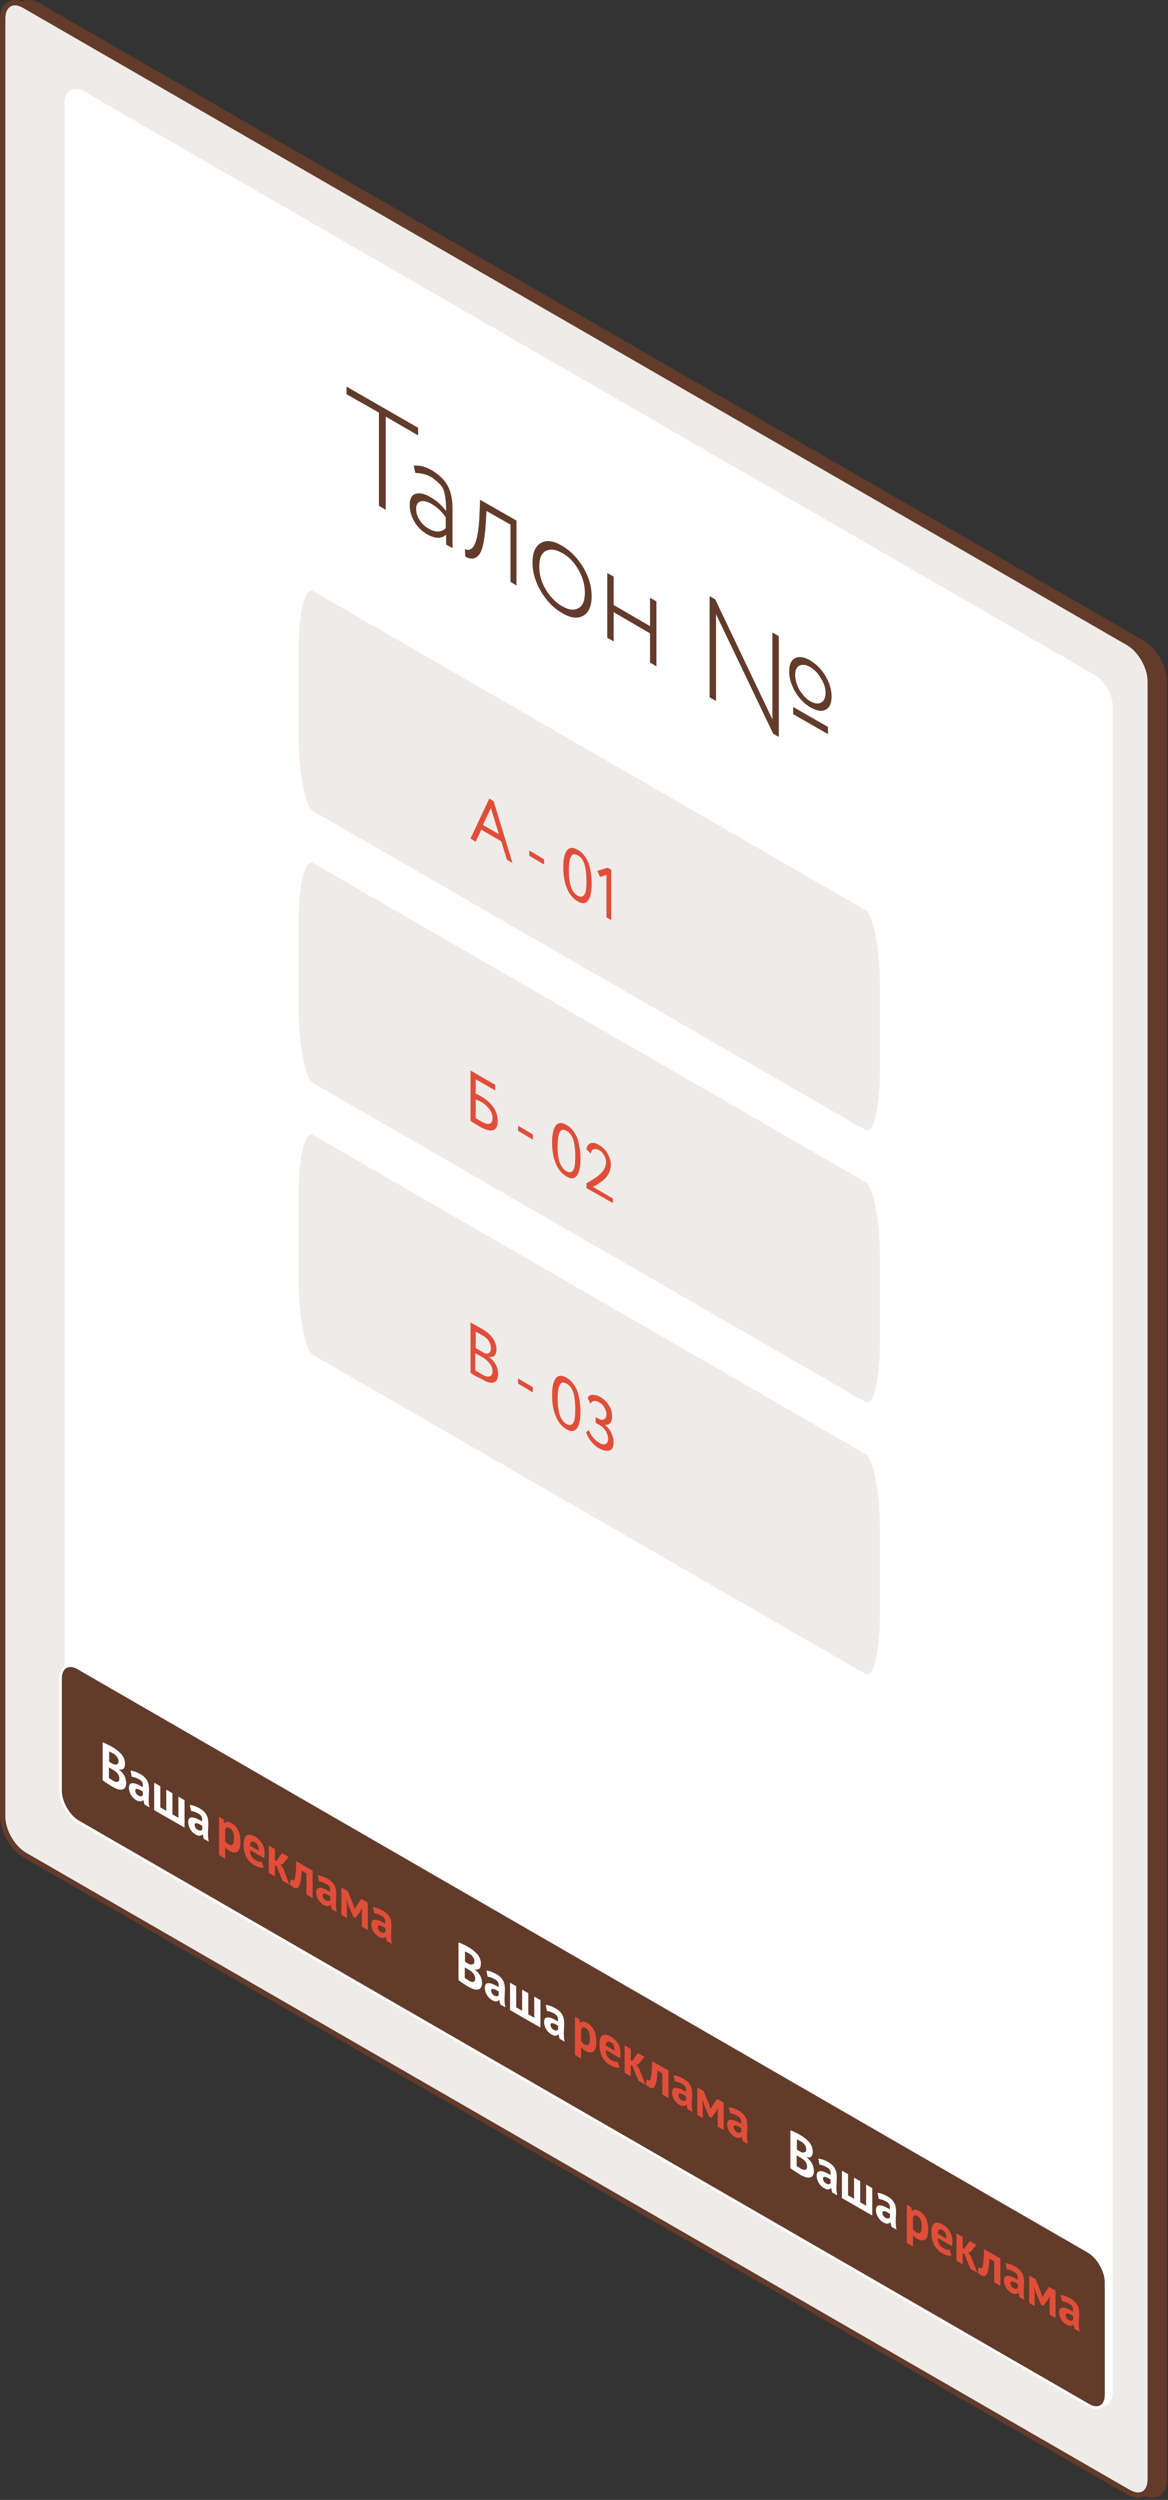 <svg class="market__picture market__picture--affiche" width="436" height="933" viewBox="0 0 436 933" fill="none" xmlns="http://www.w3.org/2000/svg">
                    <rect x="0" y="0" width="436" height="933" fill="#333333" stroke="none"/>
                    <path d="M426.39 930.088L14.434 692.318C9.807 689.631 6.225 683.213 6.225 677.989V6.918C6.225 1.694 9.956 -0.545 14.434 2.142L426.39 239.912C431.017 242.599 434.599 249.017 434.599 254.241V925.312C434.749 930.536 431.017 932.775 426.39 930.088Z" fill="#623B2A" stroke="#623B2A" stroke-width="2" stroke-miterlimit="10"/>
                    <path d="M421.165 930.088L9.209 692.318C4.582 689.631 1 683.213 1 677.989V6.918C1 1.694 4.731 -0.545 9.209 2.142L421.165 239.912C425.792 242.599 429.375 249.017 429.375 254.241V925.312C429.375 930.536 425.792 932.775 421.165 930.088Z" fill="#EFEBE9" stroke="#623B2A" stroke-width="2" stroke-miterlimit="10"/>
                    <path d="M408.331 896.655L31.152 678.885C27.57 676.795 24.585 671.571 24.585 667.392V38.413C24.585 34.233 27.57 32.442 31.152 34.532L408.331 252.301C411.913 254.391 414.899 259.615 414.899 263.794V892.774C414.899 897.102 411.913 898.744 408.331 896.655Z" fill="white" stroke="white" stroke-miterlimit="10"/>
                    <path d="M406.33 897.655L29.151 679.885C25.569 677.795 22.584 672.571 22.584 668.392V626.413C22.584 622.233 25.569 620.442 29.151 622.532L406.33 840.301C409.912 842.391 412.898 847.615 412.898 851.794V893.774C412.898 898.102 409.912 899.744 406.33 897.655Z" fill="#623B2A" stroke="white" stroke-miterlimit="10"/>
                    <path d="M323.103 421.79L116.826 302.681C113.841 300.89 111.453 288.054 111.453 273.874V243.127C111.453 228.947 113.841 218.947 116.826 220.588L323.103 339.698C326.088 341.489 328.476 354.325 328.476 368.505V399.252C328.476 413.432 326.088 423.581 323.103 421.79Z" fill="#EFEBE9"/>
                    <path d="M323.103 523.286L116.826 404.177C113.841 402.386 111.453 389.55 111.453 375.37V344.623C111.453 330.443 113.841 320.443 116.826 322.085L323.103 441.194C326.088 442.985 328.476 455.821 328.476 470.001V500.748C328.476 514.928 326.088 525.077 323.103 523.286Z" fill="#EFEBE9"/>
                    <path d="M323.103 624.782L116.826 505.673C113.841 503.882 111.453 491.046 111.453 476.866V446.119C111.453 431.939 113.841 421.939 116.826 423.581L323.103 542.69C326.088 544.481 328.476 557.317 328.476 571.497V602.244C328.476 616.424 326.088 626.574 323.103 624.782Z" fill="#EFEBE9"/>
                    <path d="M46.673 658.297C46.673 658.638 46.63 658.979 46.545 659.278C46.46 659.576 46.332 659.832 46.161 660.045C45.991 660.216 45.735 660.344 45.479 660.429C45.18 660.472 44.839 660.429 44.455 660.344V660.472C44.797 660.727 45.138 661.069 45.479 661.41C45.777 661.751 46.076 662.135 46.332 662.561C46.588 662.988 46.758 663.457 46.886 663.926C47.014 664.438 47.099 664.949 47.099 665.504C47.099 666.229 46.971 666.783 46.673 667.21C46.417 667.593 46.033 667.807 45.564 667.892C45.095 667.977 44.583 667.935 44.029 667.764C43.432 667.593 42.835 667.338 42.238 666.996C42.025 666.868 41.769 666.74 41.47 666.527C41.172 666.357 40.831 666.143 40.447 665.888C40.106 665.674 39.722 665.418 39.338 665.163C38.954 664.907 38.656 664.651 38.315 664.395V650.279C38.528 650.365 38.784 650.493 39.082 650.578C39.381 650.706 39.679 650.834 40.02 651.004C40.361 651.175 40.703 651.345 41.044 651.516C41.385 651.687 41.726 651.9 42.11 652.113C42.707 652.454 43.261 652.838 43.773 653.264C44.328 653.691 44.839 654.16 45.266 654.629C45.692 655.141 46.033 655.695 46.332 656.335C46.545 656.932 46.673 657.572 46.673 658.297ZM42.238 664.608C42.536 664.779 42.835 664.907 43.091 664.992C43.389 665.077 43.602 665.077 43.816 665.035C44.029 664.992 44.2 664.864 44.328 664.694C44.455 664.523 44.541 664.224 44.541 663.883C44.541 663.414 44.455 663.03 44.328 662.689C44.157 662.348 43.986 662.007 43.73 661.751C43.475 661.452 43.219 661.197 42.877 660.983C42.579 660.77 42.281 660.557 41.939 660.386L40.66 659.619V663.585C40.703 663.627 40.831 663.713 40.959 663.798C41.086 663.883 41.214 663.969 41.385 664.054C41.556 664.139 41.684 664.224 41.854 664.352C41.982 664.48 42.153 664.566 42.238 664.608ZM41.47 657.955C41.641 658.041 41.811 658.169 42.025 658.254C42.238 658.382 42.451 658.467 42.579 658.51C43.048 658.595 43.432 658.595 43.73 658.425C44.072 658.297 44.242 657.956 44.242 657.401C44.242 657.06 44.2 656.719 44.072 656.42C43.944 656.122 43.773 655.823 43.602 655.61C43.432 655.354 43.176 655.141 42.963 654.928C42.707 654.714 42.451 654.544 42.195 654.416C41.897 654.245 41.598 654.075 41.342 653.947C41.086 653.819 40.873 653.734 40.745 653.648V657.486L41.47 657.955ZM48.72 660.813C49.189 660.855 49.743 660.983 50.383 661.197C51.023 661.41 51.705 661.751 52.43 662.135C53.027 662.476 53.539 662.86 53.965 663.286C54.392 663.67 54.69 664.096 54.946 664.566C55.202 665.035 55.373 665.504 55.458 665.973C55.543 666.485 55.629 666.996 55.629 667.551C55.629 668.148 55.629 668.745 55.586 669.342C55.543 669.939 55.543 670.493 55.501 671.09C55.501 671.687 55.501 672.242 55.543 672.839C55.586 673.393 55.671 673.99 55.799 674.545L53.923 673.478L53.539 671.858L53.454 671.815C53.198 672.114 52.899 672.284 52.473 672.327C52.046 672.37 51.535 672.242 50.852 671.858C50.426 671.602 50.085 671.346 49.743 671.005C49.402 670.664 49.146 670.28 48.891 669.896C48.635 669.47 48.464 669.086 48.336 668.617C48.208 668.19 48.123 667.721 48.123 667.295C48.123 666.655 48.251 666.229 48.464 665.93C48.72 665.632 49.061 665.504 49.53 665.504C49.999 665.504 50.554 665.632 51.151 665.888C51.791 666.143 52.515 666.527 53.283 666.996C53.368 666.271 53.326 665.717 53.155 665.291C52.984 664.864 52.601 664.438 51.961 664.096C51.492 663.841 51.023 663.585 50.468 663.414C49.957 663.244 49.53 663.116 49.189 663.116L48.72 660.813ZM51.62 670.109C52.089 670.365 52.43 670.451 52.729 670.408C52.984 670.323 53.198 670.195 53.326 669.982V668.66C52.942 668.404 52.601 668.19 52.26 668.02C51.918 667.849 51.62 667.764 51.364 667.679C51.108 667.636 50.895 667.636 50.724 667.721C50.554 667.807 50.511 667.977 50.511 668.276C50.511 668.66 50.596 669.001 50.81 669.342C51.023 669.64 51.279 669.896 51.62 670.109ZM57.548 675.568V665.333L59.85 666.655V674.545L62.068 675.824V667.935L64.371 669.257V677.146L66.588 678.425V670.536L68.891 671.858V682.093L57.548 675.568ZM70.853 673.606C71.322 673.649 71.876 673.777 72.516 673.99C73.156 674.203 73.838 674.545 74.563 674.928C75.16 675.27 75.672 675.653 76.098 676.08C76.525 676.464 76.823 676.89 77.079 677.359C77.335 677.828 77.506 678.297 77.591 678.767C77.676 679.278 77.762 679.79 77.762 680.344C77.762 680.941 77.762 681.539 77.719 682.136C77.676 682.733 77.676 683.287 77.634 683.884C77.634 684.481 77.634 685.035 77.676 685.632C77.719 686.187 77.804 686.784 77.932 687.338L76.056 686.272L75.672 684.652L75.587 684.609C75.331 684.907 75.032 685.078 74.606 685.121C74.179 685.163 73.668 685.035 72.985 684.652C72.559 684.396 72.218 684.14 71.876 683.799C71.535 683.458 71.279 683.074 71.024 682.69C70.768 682.263 70.597 681.88 70.469 681.411C70.341 680.984 70.256 680.515 70.256 680.089C70.256 679.449 70.384 679.022 70.597 678.724C70.853 678.425 71.194 678.297 71.663 678.297C72.132 678.297 72.687 678.425 73.284 678.681C73.924 678.937 74.648 679.321 75.416 679.79C75.501 679.065 75.459 678.511 75.288 678.084C75.118 677.658 74.734 677.231 74.094 676.89C73.625 676.634 73.156 676.378 72.602 676.208C72.09 676.037 71.663 675.909 71.322 675.909L70.853 673.606ZM73.796 682.903C74.265 683.159 74.606 683.244 74.904 683.202C75.16 683.116 75.373 682.988 75.501 682.775V681.453C75.118 681.197 74.776 680.984 74.435 680.814C74.094 680.643 73.796 680.558 73.54 680.472C73.284 680.43 73.071 680.43 72.9 680.515C72.729 680.6 72.687 680.771 72.687 681.069C72.687 681.453 72.772 681.794 72.985 682.136C73.156 682.434 73.454 682.69 73.796 682.903Z" fill="#FDFDFD"/>
                    <path d="M81.77 678L83.434 678.981L83.69 680.346L83.775 680.388C84.073 680.047 84.457 679.876 84.841 679.876C85.267 679.876 85.779 680.047 86.376 680.388C87.485 681.028 88.338 681.923 88.892 683.075C89.447 684.184 89.745 685.676 89.745 687.467C89.745 688.32 89.66 689.088 89.489 689.685C89.319 690.282 89.063 690.708 88.679 691.007C88.338 691.305 87.912 691.433 87.4 691.391C86.888 691.348 86.334 691.177 85.694 690.794C85.31 690.58 85.012 690.367 84.798 690.154C84.543 689.983 84.329 689.728 84.073 689.472V693.651L81.77 692.329V678ZM85.737 682.265C85.267 682.009 84.926 681.923 84.67 682.051C84.415 682.179 84.244 682.435 84.073 682.862V687.126C84.244 687.382 84.415 687.595 84.585 687.808C84.798 688.022 85.054 688.192 85.353 688.363C86.035 688.747 86.504 688.747 86.845 688.406C87.186 688.064 87.357 687.254 87.357 686.017C87.357 685.122 87.229 684.354 86.973 683.715C86.717 683.075 86.291 682.563 85.737 682.265ZM98.445 696.977C98.104 697.105 97.592 697.105 96.995 696.977C96.398 696.849 95.758 696.593 95.076 696.21C93.626 695.399 92.603 694.291 91.92 692.969C91.238 691.604 90.939 690.111 90.939 688.406C90.939 686.614 91.323 685.463 92.048 684.994C92.773 684.525 93.839 684.695 95.204 685.463C95.673 685.719 96.099 686.06 96.526 686.444C96.952 686.828 97.336 687.254 97.677 687.766C98.019 688.278 98.274 688.832 98.488 689.514C98.701 690.154 98.786 690.879 98.786 691.689C98.786 691.988 98.786 692.286 98.743 692.585C98.701 692.883 98.658 693.224 98.615 693.523L93.285 690.453C93.328 691.348 93.498 692.073 93.839 692.713C94.18 693.352 94.777 693.907 95.545 694.333C96.014 694.632 96.441 694.76 96.824 694.845C97.208 694.888 97.507 694.888 97.72 694.845L98.445 696.977ZM95.161 687.553C94.564 687.211 94.095 687.169 93.797 687.425C93.498 687.681 93.328 688.107 93.285 688.789L96.569 690.708C96.611 689.983 96.526 689.386 96.27 688.832C96.057 688.278 95.673 687.851 95.161 687.553ZM103.264 696.423L102.624 696.082V700.304L100.321 698.982V688.747L102.624 690.069V694.419L103.179 694.461L105.268 691.604L107.742 693.011L105.609 695.655L104.714 695.911L105.695 697.276L108.083 703.417L105.439 701.882L103.264 696.423ZM114.394 699.195L112.646 698.171C112.561 699.11 112.475 700.005 112.39 700.901C112.305 701.796 112.134 702.564 111.921 703.204C111.708 703.843 111.452 704.312 111.068 704.568C110.727 704.824 110.258 704.781 109.703 704.483C109.021 704.099 108.552 703.715 108.253 703.331L108.552 701.284C108.723 701.455 108.936 701.626 109.064 701.711C109.32 701.839 109.49 701.839 109.703 701.711C109.874 701.583 110.045 701.242 110.13 700.73C110.258 700.218 110.343 699.451 110.428 698.47C110.514 697.489 110.556 696.21 110.599 694.632L116.697 698.129V708.364L114.394 707.042V699.195ZM118.616 699.877C119.085 699.92 119.64 700.048 120.279 700.261C120.919 700.474 121.601 700.815 122.326 701.199C122.923 701.54 123.435 701.924 123.862 702.351C124.288 702.734 124.587 703.161 124.843 703.63C125.098 704.099 125.269 704.568 125.354 705.037C125.44 705.549 125.525 706.061 125.525 706.615C125.525 707.212 125.525 707.809 125.482 708.406C125.44 709.003 125.44 709.558 125.397 710.155C125.397 710.752 125.397 711.306 125.44 711.903C125.482 712.458 125.568 713.055 125.695 713.609L123.819 712.543L123.435 710.922L123.35 710.88C123.094 711.178 122.796 711.349 122.369 711.391C121.943 711.434 121.431 711.306 120.749 710.922C120.322 710.667 119.981 710.411 119.64 710.069C119.299 709.728 119.043 709.344 118.787 708.961C118.531 708.534 118.36 708.15 118.232 707.681C118.105 707.255 118.019 706.786 118.019 706.359C118.019 705.72 118.147 705.293 118.36 704.995C118.616 704.696 118.957 704.568 119.427 704.568C119.896 704.568 120.45 704.696 121.047 704.952C121.687 705.208 122.412 705.592 123.179 706.061C123.265 705.336 123.222 704.781 123.051 704.355C122.881 703.928 122.497 703.502 121.857 703.161C121.388 702.905 120.919 702.649 120.365 702.479C119.853 702.308 119.427 702.18 119.085 702.18L118.616 699.877ZM121.559 709.174C122.028 709.43 122.369 709.515 122.668 709.472C122.923 709.387 123.137 709.259 123.265 709.046V707.724C122.881 707.468 122.54 707.255 122.199 707.084C121.857 706.914 121.559 706.828 121.303 706.743C121.047 706.7 120.834 706.7 120.663 706.786C120.493 706.871 120.45 707.042 120.45 707.34C120.45 707.724 120.535 708.065 120.749 708.406C120.962 708.705 121.218 708.961 121.559 709.174ZM135.077 714.291L135.205 712.244L135.12 712.202L134.395 713.566L132.732 715.784L131.879 715.315L130.045 711.093L129.363 708.961L129.278 708.918L129.491 711.178V715.869L127.444 714.675V704.44L129.832 705.805L131.879 710.837L132.391 712.415L132.476 712.458L132.988 711.434L134.864 708.705L137.295 710.112V720.347L135.077 719.068V714.291ZM139.214 711.775C139.683 711.818 140.238 711.946 140.877 712.159C141.517 712.372 142.199 712.713 142.924 713.097C143.521 713.438 144.033 713.822 144.459 714.249C144.886 714.633 145.184 715.059 145.44 715.528C145.696 715.997 145.867 716.466 145.952 716.935C146.037 717.447 146.123 717.959 146.123 718.513C146.123 719.11 146.123 719.707 146.08 720.304C146.037 720.901 146.037 721.456 145.995 722.053C145.995 722.65 145.995 723.204 146.037 723.801C146.08 724.356 146.165 724.953 146.293 725.507L144.417 724.441L144.033 722.82L143.948 722.778C143.692 723.076 143.393 723.247 142.967 723.29C142.54 723.332 142.029 723.204 141.346 722.82C140.92 722.565 140.579 722.309 140.238 721.968C139.896 721.626 139.641 721.243 139.385 720.859C139.129 720.432 138.958 720.049 138.83 719.579C138.702 719.153 138.617 718.684 138.617 718.257C138.617 717.618 138.745 717.191 138.958 716.893C139.214 716.594 139.555 716.466 140.024 716.466C140.493 716.466 141.048 716.594 141.645 716.85C142.285 717.106 143.01 717.49 143.777 717.959C143.862 717.234 143.82 716.68 143.649 716.253C143.479 715.827 143.095 715.4 142.455 715.059C141.986 714.803 141.517 714.547 140.963 714.377C140.451 714.206 140.024 714.078 139.683 714.078L139.214 711.775ZM142.157 721.072C142.626 721.328 142.967 721.413 143.265 721.371C143.521 721.285 143.735 721.157 143.862 720.944V719.622C143.479 719.366 143.137 719.153 142.796 718.982C142.455 718.812 142.157 718.727 141.901 718.641C141.645 718.599 141.432 718.599 141.261 718.684C141.09 718.769 141.048 718.94 141.048 719.238C141.048 719.622 141.133 719.963 141.346 720.304C141.56 720.603 141.815 720.859 142.157 721.072Z" fill="#E04E39"/>
                    <path d="M179.513 732.928C179.513 733.269 179.47 733.61 179.385 733.908C179.3 734.207 179.172 734.463 179.001 734.676C178.83 734.847 178.575 734.975 178.319 735.06C178.02 735.102 177.679 735.06 177.295 734.975V735.102C177.636 735.358 177.978 735.699 178.319 736.041C178.617 736.382 178.916 736.766 179.172 737.192C179.428 737.619 179.598 738.088 179.726 738.557C179.854 739.068 179.939 739.58 179.939 740.135C179.939 740.86 179.811 741.414 179.513 741.84C179.257 742.224 178.873 742.437 178.404 742.523C177.935 742.608 177.423 742.565 176.869 742.395C176.272 742.224 175.675 741.968 175.078 741.627C174.864 741.499 174.609 741.371 174.31 741.158C174.012 740.988 173.67 740.774 173.287 740.518C172.945 740.305 172.562 740.049 172.178 739.793C171.794 739.538 171.495 739.282 171.154 739.026V724.91C171.368 724.995 171.623 725.123 171.922 725.209C172.22 725.337 172.519 725.465 172.86 725.635C173.201 725.806 173.542 725.976 173.884 726.147C174.225 726.317 174.566 726.531 174.95 726.744C175.547 727.085 176.101 727.469 176.613 727.895C177.167 728.322 177.679 728.791 178.106 729.26C178.532 729.772 178.873 730.326 179.172 730.966C179.385 731.563 179.513 732.203 179.513 732.928ZM175.078 739.239C175.376 739.41 175.675 739.538 175.931 739.623C176.229 739.708 176.442 739.708 176.656 739.666C176.869 739.623 177.039 739.495 177.167 739.324C177.295 739.154 177.381 738.855 177.381 738.514C177.381 738.045 177.295 737.661 177.167 737.32C176.997 736.979 176.826 736.638 176.57 736.382C176.314 736.083 176.059 735.827 175.717 735.614C175.419 735.401 175.12 735.188 174.779 735.017L173.5 734.25V738.216C173.542 738.258 173.67 738.344 173.798 738.429C173.926 738.514 174.054 738.599 174.225 738.685C174.395 738.77 174.523 738.855 174.694 738.983C174.822 739.111 174.992 739.196 175.078 739.239ZM174.31 732.586C174.481 732.672 174.651 732.8 174.864 732.885C175.078 733.013 175.291 733.098 175.419 733.141C175.888 733.226 176.272 733.226 176.57 733.055C176.911 732.928 177.082 732.586 177.082 732.032C177.082 731.691 177.039 731.35 176.911 731.051C176.784 730.753 176.613 730.454 176.442 730.241C176.272 729.985 176.016 729.772 175.803 729.559C175.547 729.345 175.291 729.175 175.035 729.047C174.737 728.876 174.438 728.706 174.182 728.578C173.926 728.45 173.713 728.364 173.585 728.279V732.117L174.31 732.586ZM181.56 735.444C182.029 735.486 182.583 735.614 183.223 735.827C183.863 736.041 184.545 736.382 185.27 736.766C185.867 737.107 186.379 737.491 186.805 737.917C187.232 738.301 187.53 738.727 187.786 739.196C188.042 739.666 188.213 740.135 188.298 740.604C188.383 741.115 188.468 741.627 188.468 742.182C188.468 742.779 188.468 743.376 188.426 743.973C188.383 744.57 188.383 745.124 188.34 745.721C188.34 746.318 188.34 746.873 188.383 747.47C188.426 748.024 188.511 748.621 188.639 749.175L186.763 748.109L186.379 746.489L186.293 746.446C186.038 746.745 185.739 746.915 185.313 746.958C184.886 747.001 184.374 746.873 183.692 746.489C183.266 746.233 182.924 745.977 182.583 745.636C182.242 745.295 181.986 744.911 181.73 744.527C181.475 744.101 181.304 743.717 181.176 743.248C181.048 742.821 180.963 742.352 180.963 741.926C180.963 741.286 181.091 740.86 181.304 740.561C181.56 740.263 181.901 740.135 182.37 740.135C182.839 740.135 183.394 740.263 183.991 740.518C184.63 740.774 185.355 741.158 186.123 741.627C186.208 740.902 186.166 740.348 185.995 739.921C185.824 739.495 185.441 739.068 184.801 738.727C184.332 738.471 183.863 738.216 183.308 738.045C182.797 737.874 182.37 737.746 182.029 737.746L181.56 735.444ZM184.46 744.74C184.929 744.996 185.27 745.082 185.568 745.039C185.824 744.954 186.038 744.826 186.166 744.612V743.29C185.782 743.035 185.441 742.821 185.099 742.651C184.758 742.48 184.46 742.395 184.204 742.31C183.948 742.267 183.735 742.267 183.564 742.352C183.394 742.437 183.351 742.608 183.351 742.907C183.351 743.29 183.436 743.632 183.649 743.973C183.863 744.271 184.119 744.527 184.46 744.74ZM190.387 750.199V739.964L192.69 741.286V749.175L194.908 750.455V742.565L197.211 743.887V751.777L199.428 753.056V745.167L201.731 746.489V756.724L190.387 750.199ZM203.693 748.237C204.162 748.28 204.716 748.408 205.356 748.621C205.996 748.834 206.678 749.175 207.403 749.559C208 749.9 208.512 750.284 208.938 750.711C209.365 751.095 209.663 751.521 209.919 751.99C210.175 752.459 210.346 752.928 210.431 753.397C210.516 753.909 210.601 754.421 210.601 754.975C210.601 755.572 210.601 756.169 210.559 756.766C210.516 757.363 210.516 757.918 210.474 758.515C210.474 759.112 210.474 759.666 210.516 760.263C210.559 760.818 210.644 761.415 210.772 761.969L208.896 760.903L208.512 759.282L208.427 759.24C208.171 759.538 207.872 759.709 207.446 759.752C207.019 759.794 206.507 759.666 205.825 759.282C205.399 759.027 205.058 758.771 204.716 758.43C204.375 758.088 204.119 757.705 203.863 757.321C203.608 756.894 203.437 756.511 203.309 756.041C203.181 755.615 203.096 755.146 203.096 754.719C203.096 754.08 203.224 753.653 203.437 753.355C203.693 753.056 204.034 752.928 204.503 752.928C204.972 752.928 205.527 753.056 206.124 753.312C206.763 753.568 207.488 753.952 208.256 754.421C208.341 753.696 208.299 753.142 208.128 752.715C207.957 752.289 207.574 751.862 206.934 751.521C206.465 751.265 205.996 751.009 205.441 750.839C204.93 750.668 204.503 750.54 204.162 750.54L203.693 748.237ZM206.635 757.534C207.105 757.79 207.446 757.875 207.744 757.833C208 757.747 208.213 757.619 208.341 757.406V756.084C207.957 755.828 207.616 755.615 207.275 755.444C206.934 755.274 206.635 755.189 206.38 755.103C206.124 755.061 205.91 755.061 205.74 755.146C205.569 755.231 205.527 755.402 205.527 755.7C205.527 756.084 205.612 756.425 205.825 756.766C205.996 757.065 206.294 757.321 206.635 757.534Z" fill="#FDFDFD"/>
                    <path d="M214.611 752.629L216.275 753.61L216.53 754.974L216.616 755.017C216.914 754.676 217.298 754.505 217.682 754.505C218.108 754.505 218.62 754.676 219.217 755.017C220.326 755.657 221.179 756.552 221.733 757.704C222.288 758.813 222.586 760.305 222.586 762.096C222.586 762.949 222.501 763.717 222.33 764.314C222.16 764.911 221.904 765.337 221.52 765.636C221.179 765.934 220.752 766.062 220.241 766.02C219.729 765.977 219.174 765.806 218.535 765.423C218.151 765.209 217.852 764.996 217.639 764.783C217.383 764.612 217.17 764.356 216.914 764.101V768.28L214.611 766.958V752.629ZM218.577 756.893C218.108 756.638 217.767 756.552 217.511 756.68C217.255 756.808 217.085 757.064 216.914 757.49V761.755C217.085 762.011 217.255 762.224 217.426 762.437C217.639 762.651 217.895 762.821 218.194 762.992C218.876 763.376 219.345 763.376 219.686 763.034C220.027 762.693 220.198 761.883 220.198 760.646C220.198 759.751 220.07 758.983 219.814 758.343C219.558 757.704 219.132 757.192 218.577 756.893ZM231.286 771.606C230.945 771.734 230.433 771.734 229.836 771.606C229.239 771.478 228.599 771.222 227.917 770.839C226.467 770.028 225.443 768.92 224.761 767.598C224.079 766.233 223.78 764.74 223.78 763.034C223.78 761.243 224.164 760.092 224.889 759.623C225.614 759.154 226.68 759.324 228.045 760.092C228.514 760.348 228.94 760.689 229.367 761.073C229.793 761.457 230.177 761.883 230.518 762.395C230.859 762.906 231.115 763.461 231.328 764.143C231.542 764.783 231.627 765.508 231.627 766.318C231.627 766.617 231.627 766.915 231.584 767.214C231.542 767.512 231.499 767.853 231.456 768.152L226.126 765.081C226.168 765.977 226.339 766.702 226.68 767.342C227.021 767.981 227.618 768.536 228.386 768.962C228.855 769.261 229.281 769.389 229.665 769.474C230.049 769.517 230.348 769.517 230.561 769.474L231.286 771.606ZM228.002 762.182C227.405 761.84 226.936 761.798 226.637 762.054C226.339 762.309 226.168 762.736 226.126 763.418L229.409 765.337C229.452 764.612 229.367 764.015 229.111 763.461C228.898 762.906 228.514 762.48 228.002 762.182ZM236.105 771.052L235.465 770.711V774.933L233.162 773.611V763.376L235.465 764.698V769.047L236.019 769.09L238.109 766.233L240.582 767.64L238.45 770.284L237.555 770.54L238.535 771.905L240.924 778.046L238.28 776.51L236.105 771.052ZM247.235 773.824L245.487 772.8C245.401 773.738 245.316 774.634 245.231 775.53C245.146 776.425 244.975 777.193 244.762 777.832C244.549 778.472 244.293 778.941 243.909 779.197C243.568 779.453 243.099 779.41 242.544 779.112C241.862 778.728 241.393 778.344 241.094 777.96L241.393 775.913C241.563 776.084 241.777 776.255 241.904 776.34C242.16 776.468 242.331 776.468 242.544 776.34C242.715 776.212 242.885 775.871 242.971 775.359C243.099 774.847 243.184 774.08 243.269 773.099C243.354 772.118 243.397 770.839 243.44 769.261L249.538 772.758V782.993L247.235 781.671V773.824ZM251.457 774.506C251.926 774.549 252.481 774.677 253.12 774.89C253.76 775.103 254.442 775.444 255.167 775.828C255.764 776.169 256.276 776.553 256.703 776.98C257.129 777.363 257.427 777.79 257.683 778.259C257.939 778.728 258.11 779.197 258.195 779.666C258.28 780.178 258.366 780.69 258.366 781.244C258.366 781.841 258.366 782.438 258.323 783.035C258.28 783.632 258.28 784.187 258.238 784.784C258.238 785.381 258.238 785.935 258.28 786.532C258.323 787.087 258.408 787.684 258.536 788.238L256.66 787.172L256.276 785.551L256.191 785.509C255.935 785.807 255.636 785.978 255.21 786.02C254.783 786.063 254.272 785.935 253.589 785.551C253.163 785.295 252.822 785.04 252.481 784.698C252.139 784.357 251.884 783.973 251.628 783.59C251.372 783.163 251.201 782.779 251.073 782.31C250.945 781.884 250.86 781.415 250.86 780.988C250.86 780.349 250.988 779.922 251.201 779.624C251.457 779.325 251.798 779.197 252.267 779.197C252.736 779.197 253.291 779.325 253.888 779.581C254.528 779.837 255.253 780.221 256.02 780.69C256.105 779.965 256.063 779.41 255.892 778.984C255.722 778.557 255.338 778.131 254.698 777.79C254.229 777.534 253.76 777.278 253.206 777.107C252.694 776.937 252.267 776.809 251.926 776.809L251.457 774.506ZM254.4 783.803C254.869 784.059 255.21 784.144 255.508 784.101C255.764 784.016 255.978 783.888 256.105 783.675V782.353C255.722 782.097 255.38 781.884 255.039 781.713C254.698 781.543 254.4 781.457 254.144 781.372C253.888 781.329 253.675 781.329 253.504 781.415C253.334 781.5 253.291 781.671 253.291 781.969C253.291 782.353 253.376 782.694 253.589 783.035C253.803 783.334 254.058 783.59 254.4 783.803ZM267.918 788.92L268.046 786.873L267.961 786.831L267.236 788.195L265.573 790.413L264.72 789.944L262.886 785.722L262.204 783.59L262.118 783.547L262.332 785.807V790.498L260.285 789.304V779.069L262.673 780.434L264.72 785.466L265.232 787.044L265.317 787.087L265.829 786.063L267.705 783.334L270.136 784.741V794.976L267.918 793.697V788.92ZM272.055 786.404C272.524 786.447 273.078 786.575 273.718 786.788C274.358 787.001 275.04 787.342 275.765 787.726C276.362 788.067 276.874 788.451 277.3 788.878C277.727 789.261 278.025 789.688 278.281 790.157C278.537 790.626 278.708 791.095 278.793 791.564C278.878 792.076 278.963 792.588 278.963 793.142C278.963 793.739 278.963 794.336 278.921 794.933C278.878 795.53 278.878 796.085 278.836 796.682C278.836 797.279 278.836 797.833 278.878 798.43C278.921 798.985 279.006 799.582 279.134 800.136L277.258 799.07L276.874 797.449L276.789 797.407C276.533 797.705 276.234 797.876 275.808 797.919C275.381 797.961 274.87 797.833 274.187 797.449C273.761 797.194 273.42 796.938 273.078 796.596C272.737 796.255 272.481 795.872 272.225 795.488C271.97 795.061 271.799 794.677 271.671 794.208C271.543 793.782 271.458 793.313 271.458 792.886C271.458 792.247 271.586 791.82 271.799 791.522C272.055 791.223 272.396 791.095 272.865 791.095C273.334 791.095 273.889 791.223 274.486 791.479C275.125 791.735 275.85 792.119 276.618 792.588C276.703 791.863 276.661 791.308 276.49 790.882C276.319 790.456 275.936 790.029 275.296 789.688C274.827 789.432 274.358 789.176 273.803 789.006C273.292 788.835 272.865 788.707 272.524 788.707L272.055 786.404ZM274.997 795.701C275.467 795.957 275.808 796.042 276.106 795.999C276.362 795.914 276.575 795.786 276.703 795.573V794.251C276.319 793.995 275.978 793.782 275.637 793.611C275.296 793.441 274.997 793.355 274.742 793.27C274.486 793.227 274.272 793.227 274.102 793.313C273.931 793.398 273.889 793.569 273.889 793.867C273.889 794.251 273.974 794.592 274.187 794.933C274.4 795.232 274.656 795.488 274.997 795.701Z" fill="#E04E39"/>
                    <path d="M303.399 803.078C303.399 803.419 303.356 803.76 303.271 804.059C303.185 804.357 303.057 804.613 302.887 804.826C302.716 804.997 302.46 805.125 302.204 805.21C301.906 805.253 301.565 805.21 301.181 805.125V805.253C301.522 805.509 301.863 805.85 302.204 806.191C302.503 806.532 302.802 806.916 303.057 807.342C303.313 807.769 303.484 808.238 303.612 808.707C303.74 809.219 303.825 809.731 303.825 810.285C303.825 811.01 303.697 811.564 303.399 811.991C303.143 812.375 302.759 812.588 302.29 812.673C301.821 812.758 301.309 812.716 300.755 812.545C300.158 812.375 299.56 812.119 298.963 811.778C298.75 811.65 298.494 811.522 298.196 811.309C297.897 811.138 297.556 810.925 297.172 810.669C296.831 810.456 296.447 810.2 296.064 809.944C295.68 809.688 295.381 809.432 295.04 809.176V795.061C295.253 795.146 295.509 795.274 295.808 795.359C296.106 795.487 296.405 795.615 296.746 795.786C297.087 795.956 297.428 796.127 297.769 796.297C298.111 796.468 298.452 796.681 298.835 796.894C299.433 797.235 299.987 797.619 300.499 798.046C301.053 798.472 301.565 798.941 301.991 799.41C302.418 799.922 302.759 800.477 303.057 801.116C303.271 801.713 303.399 802.353 303.399 803.078ZM298.963 809.389C299.262 809.56 299.56 809.688 299.816 809.773C300.115 809.859 300.328 809.859 300.541 809.816C300.755 809.773 300.925 809.645 301.053 809.475C301.181 809.304 301.266 809.006 301.266 808.664C301.266 808.195 301.181 807.812 301.053 807.47C300.882 807.129 300.712 806.788 300.456 806.532C300.2 806.234 299.944 805.978 299.603 805.765C299.305 805.551 299.006 805.338 298.665 805.168L297.386 804.4V808.366C297.428 808.409 297.556 808.494 297.684 808.579C297.812 808.664 297.94 808.75 298.111 808.835C298.281 808.92 298.409 809.006 298.58 809.134C298.708 809.262 298.878 809.347 298.963 809.389ZM298.196 802.737C298.366 802.822 298.537 802.95 298.75 803.035C298.963 803.163 299.177 803.249 299.305 803.291C299.774 803.376 300.158 803.376 300.456 803.206C300.797 803.078 300.968 802.737 300.968 802.182C300.968 801.841 300.925 801.5 300.797 801.202C300.669 800.903 300.499 800.604 300.328 800.391C300.158 800.135 299.902 799.922 299.688 799.709C299.433 799.496 299.177 799.325 298.921 799.197C298.622 799.027 298.324 798.856 298.068 798.728C297.812 798.6 297.599 798.515 297.471 798.43V802.268L298.196 802.737ZM305.446 805.594C305.915 805.637 306.469 805.765 307.109 805.978C307.748 806.191 308.431 806.532 309.156 806.916C309.753 807.257 310.265 807.641 310.691 808.067C311.117 808.451 311.416 808.878 311.672 809.347C311.928 809.816 312.098 810.285 312.184 810.754C312.269 811.266 312.354 811.778 312.354 812.332C312.354 812.929 312.354 813.526 312.311 814.123C312.269 814.72 312.269 815.275 312.226 815.872C312.226 816.469 312.226 817.023 312.269 817.62C312.311 818.174 312.397 818.771 312.525 819.326L310.648 818.26L310.265 816.639L310.179 816.597C309.923 816.895 309.625 817.066 309.198 817.108C308.772 817.151 308.26 817.023 307.578 816.639C307.151 816.383 306.81 816.127 306.469 815.786C306.128 815.445 305.872 815.061 305.616 814.678C305.36 814.251 305.19 813.867 305.062 813.398C304.934 812.972 304.849 812.503 304.849 812.076C304.849 811.436 304.976 811.01 305.19 810.711C305.446 810.413 305.787 810.285 306.256 810.285C306.725 810.285 307.279 810.413 307.876 810.669C308.516 810.925 309.241 811.309 310.009 811.778C310.094 811.053 310.051 810.498 309.881 810.072C309.71 809.645 309.326 809.219 308.687 808.878C308.218 808.622 307.748 808.366 307.194 808.195C306.682 808.025 306.256 807.897 305.915 807.897L305.446 805.594ZM308.345 814.891C308.815 815.147 309.156 815.232 309.454 815.189C309.71 815.104 309.923 814.976 310.051 814.763V813.441C309.667 813.185 309.326 812.972 308.985 812.801C308.644 812.631 308.345 812.545 308.09 812.46C307.834 812.417 307.62 812.417 307.45 812.503C307.279 812.588 307.237 812.758 307.237 813.057C307.237 813.441 307.322 813.782 307.535 814.123C307.748 814.422 308.004 814.678 308.345 814.891ZM314.273 820.349V810.114L316.576 811.436V819.326L318.794 820.605V812.716L321.096 814.038V821.927L323.314 823.207V815.317L325.617 816.639V826.874L314.273 820.349ZM327.579 818.388C328.048 818.43 328.602 818.558 329.242 818.771C329.881 818.985 330.564 819.326 331.289 819.71C331.886 820.051 332.398 820.435 332.824 820.861C333.25 821.245 333.549 821.671 333.805 822.14C334.061 822.61 334.231 823.079 334.317 823.548C334.402 824.06 334.487 824.571 334.487 825.126C334.487 825.723 334.487 826.32 334.445 826.917C334.402 827.514 334.402 828.068 334.359 828.665C334.359 829.262 334.359 829.817 334.402 830.414C334.445 830.968 334.53 831.565 334.658 832.12L332.781 831.053L332.398 829.433L332.312 829.39C332.056 829.689 331.758 829.859 331.331 829.902C330.905 829.945 330.393 829.817 329.711 829.433C329.284 829.177 328.943 828.921 328.602 828.58C328.261 828.239 328.005 827.855 327.749 827.471C327.493 827.045 327.323 826.661 327.195 826.192C327.067 825.765 326.982 825.296 326.982 824.87C326.982 824.23 327.11 823.804 327.323 823.505C327.579 823.207 327.92 823.079 328.389 823.079C328.858 823.079 329.412 823.207 330.009 823.462C330.649 823.718 331.374 824.102 332.142 824.571C332.227 823.846 332.184 823.292 332.014 822.865C331.843 822.439 331.459 822.013 330.82 821.671C330.351 821.416 329.881 821.16 329.327 820.989C328.815 820.818 328.389 820.691 328.048 820.691L327.579 818.388ZM330.521 827.684C330.99 827.94 331.331 828.026 331.63 827.983C331.886 827.898 332.099 827.77 332.227 827.556V826.234C331.843 825.979 331.502 825.765 331.161 825.595C330.82 825.424 330.521 825.339 330.265 825.254C330.009 825.211 329.796 825.211 329.626 825.296C329.455 825.382 329.412 825.552 329.412 825.851C329.412 826.234 329.498 826.576 329.711 826.917C329.881 827.215 330.18 827.471 330.521 827.684Z" fill="#FDFDFD"/>
                    <path d="M338.498 822.779L340.161 823.76L340.417 825.125L340.502 825.167C340.801 824.826 341.185 824.656 341.569 824.656C341.995 824.656 342.507 824.826 343.104 825.167C344.213 825.807 345.065 826.703 345.62 827.854C346.174 828.963 346.473 830.456 346.473 832.247C346.473 833.1 346.387 833.867 346.217 834.464C346.046 835.061 345.79 835.488 345.407 835.786C345.065 836.085 344.639 836.213 344.127 836.17C343.616 836.127 343.061 835.957 342.421 835.573C342.038 835.36 341.739 835.147 341.526 834.933C341.27 834.763 341.057 834.507 340.801 834.251V838.43L338.498 837.108V822.779ZM342.464 827.044C341.995 826.788 341.654 826.703 341.398 826.831C341.142 826.959 340.971 827.214 340.801 827.641V831.905C340.971 832.161 341.142 832.375 341.313 832.588C341.526 832.801 341.782 832.972 342.08 833.142C342.763 833.526 343.232 833.526 343.573 833.185C343.914 832.844 344.085 832.033 344.085 830.797C344.085 829.901 343.957 829.133 343.701 828.494C343.445 827.854 343.018 827.342 342.464 827.044ZM355.172 841.757C354.831 841.885 354.32 841.885 353.723 841.757C353.125 841.629 352.486 841.373 351.803 840.989C350.354 840.179 349.33 839.07 348.648 837.748C347.965 836.383 347.667 834.891 347.667 833.185C347.667 831.394 348.051 830.242 348.776 829.773C349.501 829.304 350.567 829.475 351.931 830.242C352.401 830.498 352.827 830.839 353.253 831.223C353.68 831.607 354.064 832.033 354.405 832.545C354.746 833.057 355.002 833.611 355.215 834.294C355.428 834.933 355.514 835.658 355.514 836.469C355.514 836.767 355.514 837.066 355.471 837.364C355.428 837.663 355.386 838.004 355.343 838.302L350.012 835.232C350.055 836.127 350.226 836.852 350.567 837.492C350.908 838.132 351.505 838.686 352.273 839.113C352.742 839.411 353.168 839.539 353.552 839.624C353.936 839.667 354.234 839.667 354.447 839.624L355.172 841.757ZM351.889 832.332C351.292 831.991 350.823 831.948 350.524 832.204C350.226 832.46 350.055 832.886 350.012 833.569L353.296 835.488C353.339 834.763 353.253 834.166 352.998 833.611C352.784 833.057 352.401 832.63 351.889 832.332ZM359.991 841.202L359.352 840.861V845.083L357.049 843.761V833.526L359.352 834.848V839.198L359.906 839.24L361.996 836.383L364.469 837.791L362.337 840.435L361.441 840.69L362.422 842.055L364.81 848.196L362.166 846.661L359.991 841.202ZM371.122 843.974L369.373 842.951C369.288 843.889 369.203 844.784 369.118 845.68C369.032 846.576 368.862 847.343 368.648 847.983C368.435 848.623 368.179 849.092 367.796 849.347C367.454 849.603 366.985 849.561 366.431 849.262C365.749 848.878 365.279 848.495 364.981 848.111L365.279 846.064C365.45 846.234 365.663 846.405 365.791 846.49C366.047 846.618 366.218 846.618 366.431 846.49C366.601 846.362 366.772 846.021 366.857 845.509C366.985 844.998 367.071 844.23 367.156 843.249C367.241 842.268 367.284 840.989 367.326 839.411L373.425 842.908V853.143L371.122 851.821V843.974ZM375.344 844.656C375.813 844.699 376.367 844.827 377.007 845.04C377.647 845.254 378.329 845.595 379.054 845.978C379.651 846.32 380.163 846.703 380.589 847.13C381.016 847.514 381.314 847.94 381.57 848.409C381.826 848.878 381.997 849.347 382.082 849.817C382.167 850.328 382.252 850.84 382.252 851.394C382.252 851.992 382.252 852.589 382.21 853.186C382.167 853.783 382.167 854.337 382.124 854.934C382.124 855.531 382.124 856.085 382.167 856.683C382.21 857.237 382.295 857.834 382.423 858.388L380.547 857.322L380.163 855.702L380.077 855.659C379.822 855.958 379.523 856.128 379.097 856.171C378.67 856.213 378.158 856.085 377.476 855.702C377.05 855.446 376.708 855.19 376.367 854.849C376.026 854.508 375.77 854.124 375.514 853.74C375.259 853.314 375.088 852.93 374.96 852.461C374.832 852.034 374.747 851.565 374.747 851.139C374.747 850.499 374.875 850.072 375.088 849.774C375.344 849.475 375.685 849.347 376.154 849.347C376.623 849.347 377.178 849.475 377.775 849.731C378.414 849.987 379.139 850.371 379.907 850.84C379.992 850.115 379.95 849.561 379.779 849.134C379.608 848.708 379.225 848.281 378.585 847.94C378.116 847.684 377.647 847.428 377.092 847.258C376.581 847.087 376.154 846.959 375.813 846.959L375.344 844.656ZM378.286 853.953C378.755 854.209 379.097 854.294 379.395 854.252C379.651 854.166 379.864 854.038 379.992 853.825V852.503C379.608 852.247 379.267 852.034 378.926 851.864C378.585 851.693 378.286 851.608 378.03 851.522C377.775 851.48 377.561 851.48 377.391 851.565C377.22 851.65 377.178 851.821 377.178 852.119C377.178 852.503 377.263 852.844 377.476 853.186C377.689 853.484 377.945 853.74 378.286 853.953ZM391.805 859.071L391.933 857.024L391.848 856.981L391.123 858.346L389.459 860.563L388.607 860.094L386.773 855.872L386.09 853.74L386.005 853.697L386.218 855.958V860.649L384.171 859.454V849.22L386.56 850.584L388.607 855.616L389.118 857.194L389.204 857.237L389.715 856.213L391.592 853.484L394.023 854.891V865.126L391.805 863.847V859.071ZM395.942 856.555C396.411 856.597 396.965 856.725 397.605 856.938C398.244 857.152 398.927 857.493 399.652 857.877C400.249 858.218 400.761 858.602 401.187 859.028C401.613 859.412 401.912 859.838 402.168 860.307C402.424 860.776 402.594 861.246 402.68 861.715C402.765 862.226 402.85 862.738 402.85 863.293C402.85 863.89 402.85 864.487 402.808 865.084C402.765 865.681 402.765 866.235 402.722 866.832C402.722 867.429 402.722 867.984 402.765 868.581C402.808 869.135 402.893 869.732 403.021 870.286L401.144 869.22L400.761 867.6L400.675 867.557C400.419 867.856 400.121 868.026 399.694 868.069C399.268 868.112 398.756 867.984 398.074 867.6C397.647 867.344 397.306 867.088 396.965 866.747C396.624 866.406 396.368 866.022 396.112 865.638C395.856 865.212 395.686 864.828 395.558 864.359C395.43 863.932 395.345 863.463 395.345 863.037C395.345 862.397 395.473 861.971 395.686 861.672C395.942 861.374 396.283 861.246 396.752 861.246C397.221 861.246 397.775 861.374 398.372 861.629C399.012 861.885 399.737 862.269 400.505 862.738C400.59 862.013 400.547 861.459 400.377 861.032C400.206 860.606 399.822 860.179 399.183 859.838C398.714 859.582 398.244 859.327 397.69 859.156C397.178 858.985 396.752 858.857 396.411 858.857L395.942 856.555ZM398.884 865.851C399.353 866.107 399.694 866.192 399.993 866.15C400.249 866.065 400.462 865.937 400.59 865.723V864.401C400.206 864.145 399.865 863.932 399.524 863.762C399.183 863.591 398.884 863.506 398.628 863.421C398.372 863.378 398.159 863.378 397.989 863.463C397.818 863.548 397.775 863.719 397.775 864.018C397.775 864.401 397.861 864.743 398.074 865.084C398.287 865.382 398.543 865.638 398.884 865.851Z" fill="#E04E39"/>
                    <path d="M177.574 314.147L175.634 312.953L182.649 298.027L184.291 299.072L191.306 322.058L189.216 320.864L187.127 313.998L179.664 309.67L177.574 314.147ZM186.231 311.311L183.246 301.61L180.261 307.878L186.231 311.311ZM203.098 322.655L197.575 319.371V317.431L203.098 320.715V322.655ZM220.859 329.82C220.859 332.805 220.412 335.044 219.516 336.089C218.621 337.283 217.277 337.432 215.635 336.387C213.844 335.342 212.501 333.7 211.605 331.461C210.71 329.223 210.262 326.685 210.262 323.7C210.262 320.715 210.71 318.625 211.605 317.431C212.501 316.237 213.844 316.088 215.635 317.133C217.426 318.177 218.77 319.819 219.665 322.058C220.412 324.297 220.859 326.834 220.859 329.82ZM215.635 334.297C216.829 334.894 217.576 334.745 218.173 333.85C218.77 332.954 218.919 331.163 218.919 328.626C218.919 326.088 218.621 323.998 218.173 322.506C217.576 320.864 216.829 319.819 215.635 319.222C213.396 317.879 212.352 319.819 212.352 324.894C212.352 329.969 213.396 333.103 215.635 334.297ZM223.994 327.282L222.949 325.043L226.83 323.849L228.173 324.596V343.402L226.382 342.357V326.536L223.994 327.282Z" fill="#E04E39"/>
                    <path d="M141.453 153.991L129.363 147.125V144.289L156.081 159.663V162.499L143.991 155.484V190.261L141.453 188.768V153.991ZM155.036 176.529L154.439 173.842C156.529 173.544 158.767 174.141 161.156 175.484C163.842 177.126 165.783 178.917 167.126 181.305C168.32 183.544 168.917 186.38 168.917 189.664V204.59L166.529 203.247V199.515C164.887 201.157 162.499 201.157 159.364 199.366C157.424 198.172 155.782 196.679 154.737 194.739C153.543 192.798 152.946 190.709 152.946 188.47C152.946 186.082 153.693 184.738 155.185 184.291C156.678 183.843 158.618 184.291 160.857 185.634C163.245 186.977 165.036 188.768 166.529 190.709C166.529 188.171 166.38 186.231 166.081 184.738C165.783 183.246 165.335 182.052 164.589 181.156C163.842 180.261 162.648 179.216 161.156 178.171C159.066 176.977 157.126 176.529 155.036 176.529ZM159.961 197.276C162.499 198.769 164.738 198.769 166.38 197.127V193.097C164.887 190.858 163.096 189.216 161.006 188.022C159.364 187.127 158.021 186.828 156.976 187.127C155.931 187.425 155.334 188.321 155.334 189.962C155.334 191.455 155.782 192.798 156.678 194.142C157.424 195.336 158.618 196.53 159.961 197.276ZM192.948 218.62L190.56 217.128V195.784L181.604 190.709L181.306 195.784C180.858 202.351 179.962 206.232 178.32 207.575C177.126 208.769 175.484 208.769 173.693 207.724L173.544 204.888C174.29 205.336 175.037 205.336 175.783 204.888C177.425 203.993 178.47 200.411 178.917 193.843L179.216 186.529L192.799 194.291V218.62H192.948ZM209.814 228.77C206.53 226.979 203.993 224.143 201.903 220.71C199.814 217.128 198.769 213.545 198.769 209.963C198.769 206.381 199.814 203.844 201.903 202.65C203.993 201.455 206.53 201.754 209.814 203.694C213.098 205.635 215.635 208.321 217.725 211.754C219.815 215.337 220.859 218.919 220.859 222.501C220.859 226.083 219.815 228.621 217.725 229.815C215.635 231.009 212.949 230.71 209.814 228.77ZM209.814 226.233C212.352 227.725 214.292 227.874 215.934 226.979C217.576 226.083 218.322 224.143 218.322 221.158C218.322 218.322 217.576 215.486 215.934 212.65C214.292 209.814 212.352 207.724 209.814 206.381C207.426 205.038 205.336 204.739 203.695 205.635C202.053 206.53 201.306 208.471 201.306 211.456C201.306 214.441 202.053 217.128 203.695 219.964C205.336 222.65 207.277 224.74 209.814 226.233ZM245.189 248.771L242.651 247.278V236.382L229.069 228.471V239.367L226.68 238.024V213.844L229.069 215.187V225.785L242.651 233.696V223.098L245.039 224.441V248.771H245.189ZM290.713 237.427V275.04L288.623 273.846L267.279 229.218V261.607L264.891 260.264V222.501L266.981 223.695L288.325 268.473V236.084L290.713 237.427ZM302.504 263.995C300.265 262.652 298.325 260.711 296.832 258.174C295.34 255.637 294.594 253.099 294.594 250.562C294.594 248.024 295.34 246.383 296.832 245.636C298.325 244.89 300.265 245.188 302.504 246.532C304.743 247.875 306.684 249.816 308.176 252.353C309.669 254.89 310.415 257.428 310.415 259.965C310.415 262.503 309.669 264.144 308.176 264.891C306.684 265.637 304.892 265.339 302.504 263.995ZM296.832 251.905C296.832 253.696 297.429 255.637 298.474 257.577C299.668 259.368 301.012 260.861 302.504 261.756C304.146 262.652 305.489 262.801 306.534 262.204C307.579 261.607 308.176 260.413 308.176 258.622C308.176 256.831 307.579 254.89 306.385 253.099C305.34 251.308 303.997 249.816 302.355 248.92C300.862 248.024 299.519 247.875 298.325 248.472C297.429 248.92 296.832 250.114 296.832 251.905ZM309.072 273.996L296.086 266.533V263.846L309.072 271.309V273.996Z" fill="#623B2A"/>
                    <path d="M175.634 418.33V399.523L184.888 404.897V406.986L177.574 402.807V408.18C178.47 408.479 179.216 408.927 180.112 409.524C181.903 410.569 183.246 411.912 184.291 413.405C185.336 414.897 185.783 416.688 185.783 418.33C185.783 420.271 185.186 421.465 184.142 421.763C183.097 422.211 181.455 421.763 179.515 420.718C179.216 420.569 178.47 420.121 177.276 419.375C177.126 419.226 176.828 419.076 176.529 418.927C176.231 418.778 176.082 418.629 175.932 418.479C175.783 418.33 175.634 418.33 175.634 418.33ZM179.962 411.464C179.216 411.016 178.47 410.718 177.574 410.27V417.285C178.47 417.882 179.216 418.33 179.813 418.629C181.156 419.375 182.052 419.673 182.798 419.375C183.545 419.076 183.843 418.479 183.843 417.285C183.843 416.241 183.545 415.046 182.798 414.151C182.052 413.106 181.156 412.21 179.962 411.464ZM198.918 425.345L193.396 422.062V420.121L198.918 423.405V425.345ZM216.68 432.51C216.68 435.495 216.232 437.734 215.337 438.779C214.441 439.973 213.098 440.122 211.456 439.077C209.665 438.032 208.322 436.391 207.426 434.152C206.531 431.913 206.083 429.375 206.083 426.39C206.083 423.405 206.531 421.315 207.426 420.121C208.322 418.927 209.665 418.778 211.456 419.823C213.247 420.868 214.591 422.509 215.486 424.748C216.232 426.987 216.68 429.674 216.68 432.51ZM211.456 437.137C212.65 437.734 213.396 437.585 213.993 436.689C214.591 435.793 214.74 434.002 214.74 431.465C214.74 428.928 214.441 426.838 213.993 425.345C213.396 423.703 212.65 422.659 211.456 422.062C209.217 420.718 208.172 422.659 208.172 427.733C208.023 432.659 209.217 435.793 211.456 437.137ZM228.919 449.078L218.919 443.406V441.615C221.009 440.421 222.651 439.376 223.546 438.629C225.337 437.137 226.233 435.495 226.233 433.704C226.233 432.808 225.934 431.913 225.486 431.166C225.039 430.271 224.442 429.674 223.546 429.226C222.8 428.778 222.203 428.778 221.606 428.928C221.009 429.077 220.71 429.674 220.561 430.569L218.919 428.928C219.068 427.733 219.665 426.987 220.412 426.689C221.307 426.39 222.352 426.539 223.546 427.286C225.039 428.181 226.083 429.226 226.83 430.569C227.576 431.913 228.024 433.256 228.024 434.599C228.024 436.988 226.979 439.077 225.039 440.57C224.143 441.316 223.397 441.764 222.949 442.062C222.501 442.361 221.904 442.659 221.307 442.958L228.77 447.286V449.078H228.919Z" fill="#E04E39"/>
                    <path d="M175.634 512.363V493.557C177.723 494.751 179.216 495.497 180.112 496.094C181.903 497.139 183.246 498.333 183.992 499.527C184.888 500.87 185.336 502.214 185.336 503.706C185.336 504.751 185.037 505.497 184.589 505.945C184.142 506.393 183.395 506.542 182.5 506.393C183.545 507.139 184.44 508.184 185.037 509.229C185.634 510.274 185.933 511.468 185.933 512.811C185.933 514.602 185.336 515.647 184.291 515.946C183.246 516.244 181.753 515.946 179.962 514.751C178.171 514.005 176.679 513.11 175.634 512.363ZM180.112 506.542L177.425 505.05V511.468C178.022 511.916 178.917 512.363 179.962 512.96C181.156 513.707 182.052 513.856 182.798 513.707C183.395 513.557 183.843 512.811 183.843 511.766C183.843 510.721 183.545 509.826 182.798 508.93C182.201 508.035 181.306 507.289 180.112 506.542ZM179.962 498.333C179.515 498.034 178.619 497.587 177.574 496.99V503.109L180.112 504.602C181.007 505.199 181.753 505.348 182.35 505.05C182.948 504.751 183.246 504.154 183.246 503.259C183.246 501.169 182.201 499.527 179.962 498.333ZM198.918 519.677L193.396 516.393V514.453L198.918 517.737V519.677ZM216.68 526.842C216.68 529.827 216.232 532.066 215.337 533.11C214.441 534.304 213.098 534.454 211.456 533.409C209.665 532.364 208.322 530.722 207.426 528.483C206.531 526.244 206.083 523.707 206.083 520.722C206.083 517.737 206.531 515.647 207.426 514.453C208.322 513.259 209.665 513.11 211.456 514.154C213.247 515.199 214.591 516.841 215.486 519.08C216.232 521.319 216.68 523.856 216.68 526.842ZM211.456 531.469C212.65 532.066 213.396 531.916 213.993 531.021C214.591 530.125 214.74 528.334 214.74 525.797C214.74 523.259 214.441 521.17 213.993 519.677C213.396 518.035 212.65 516.99 211.456 516.393C209.217 515.05 208.172 516.99 208.172 522.065C208.172 526.991 209.217 530.125 211.456 531.469ZM223.695 540.573C222.501 539.976 221.606 539.081 220.71 538.036C219.815 536.991 219.218 535.797 218.77 534.603L219.815 533.707C220.113 534.752 220.71 535.648 221.456 536.543C222.203 537.439 222.949 538.036 223.695 538.484C224.74 539.081 225.486 539.23 226.083 538.932C226.681 538.633 226.979 538.036 226.979 536.991C226.979 535.946 226.681 535.051 226.083 534.006C225.486 533.11 224.74 532.364 223.695 531.767L222.352 531.021V528.931L223.546 529.528C224.292 529.976 224.889 529.976 225.486 529.677C226.083 529.379 226.382 528.782 226.382 527.886C226.382 526.991 226.083 526.095 225.636 525.349C225.188 524.603 224.591 523.856 223.695 523.409C222.203 522.513 221.158 522.662 220.412 523.856L219.367 521.767C219.665 521.02 220.262 520.573 221.158 520.573C221.904 520.573 222.949 520.722 223.994 521.319C225.337 522.065 226.382 523.11 227.278 524.453C228.173 525.797 228.472 527.14 228.472 528.633C228.472 529.677 228.322 530.424 227.875 531.021C227.427 531.618 226.83 531.767 225.934 531.767V531.916C226.83 532.663 227.725 533.558 228.173 534.752C228.77 535.946 229.069 537.14 229.069 538.185C229.069 539.827 228.621 540.872 227.576 541.32C226.531 541.618 225.337 541.469 223.695 540.573Z" fill="#E04E39"/>
                </svg>